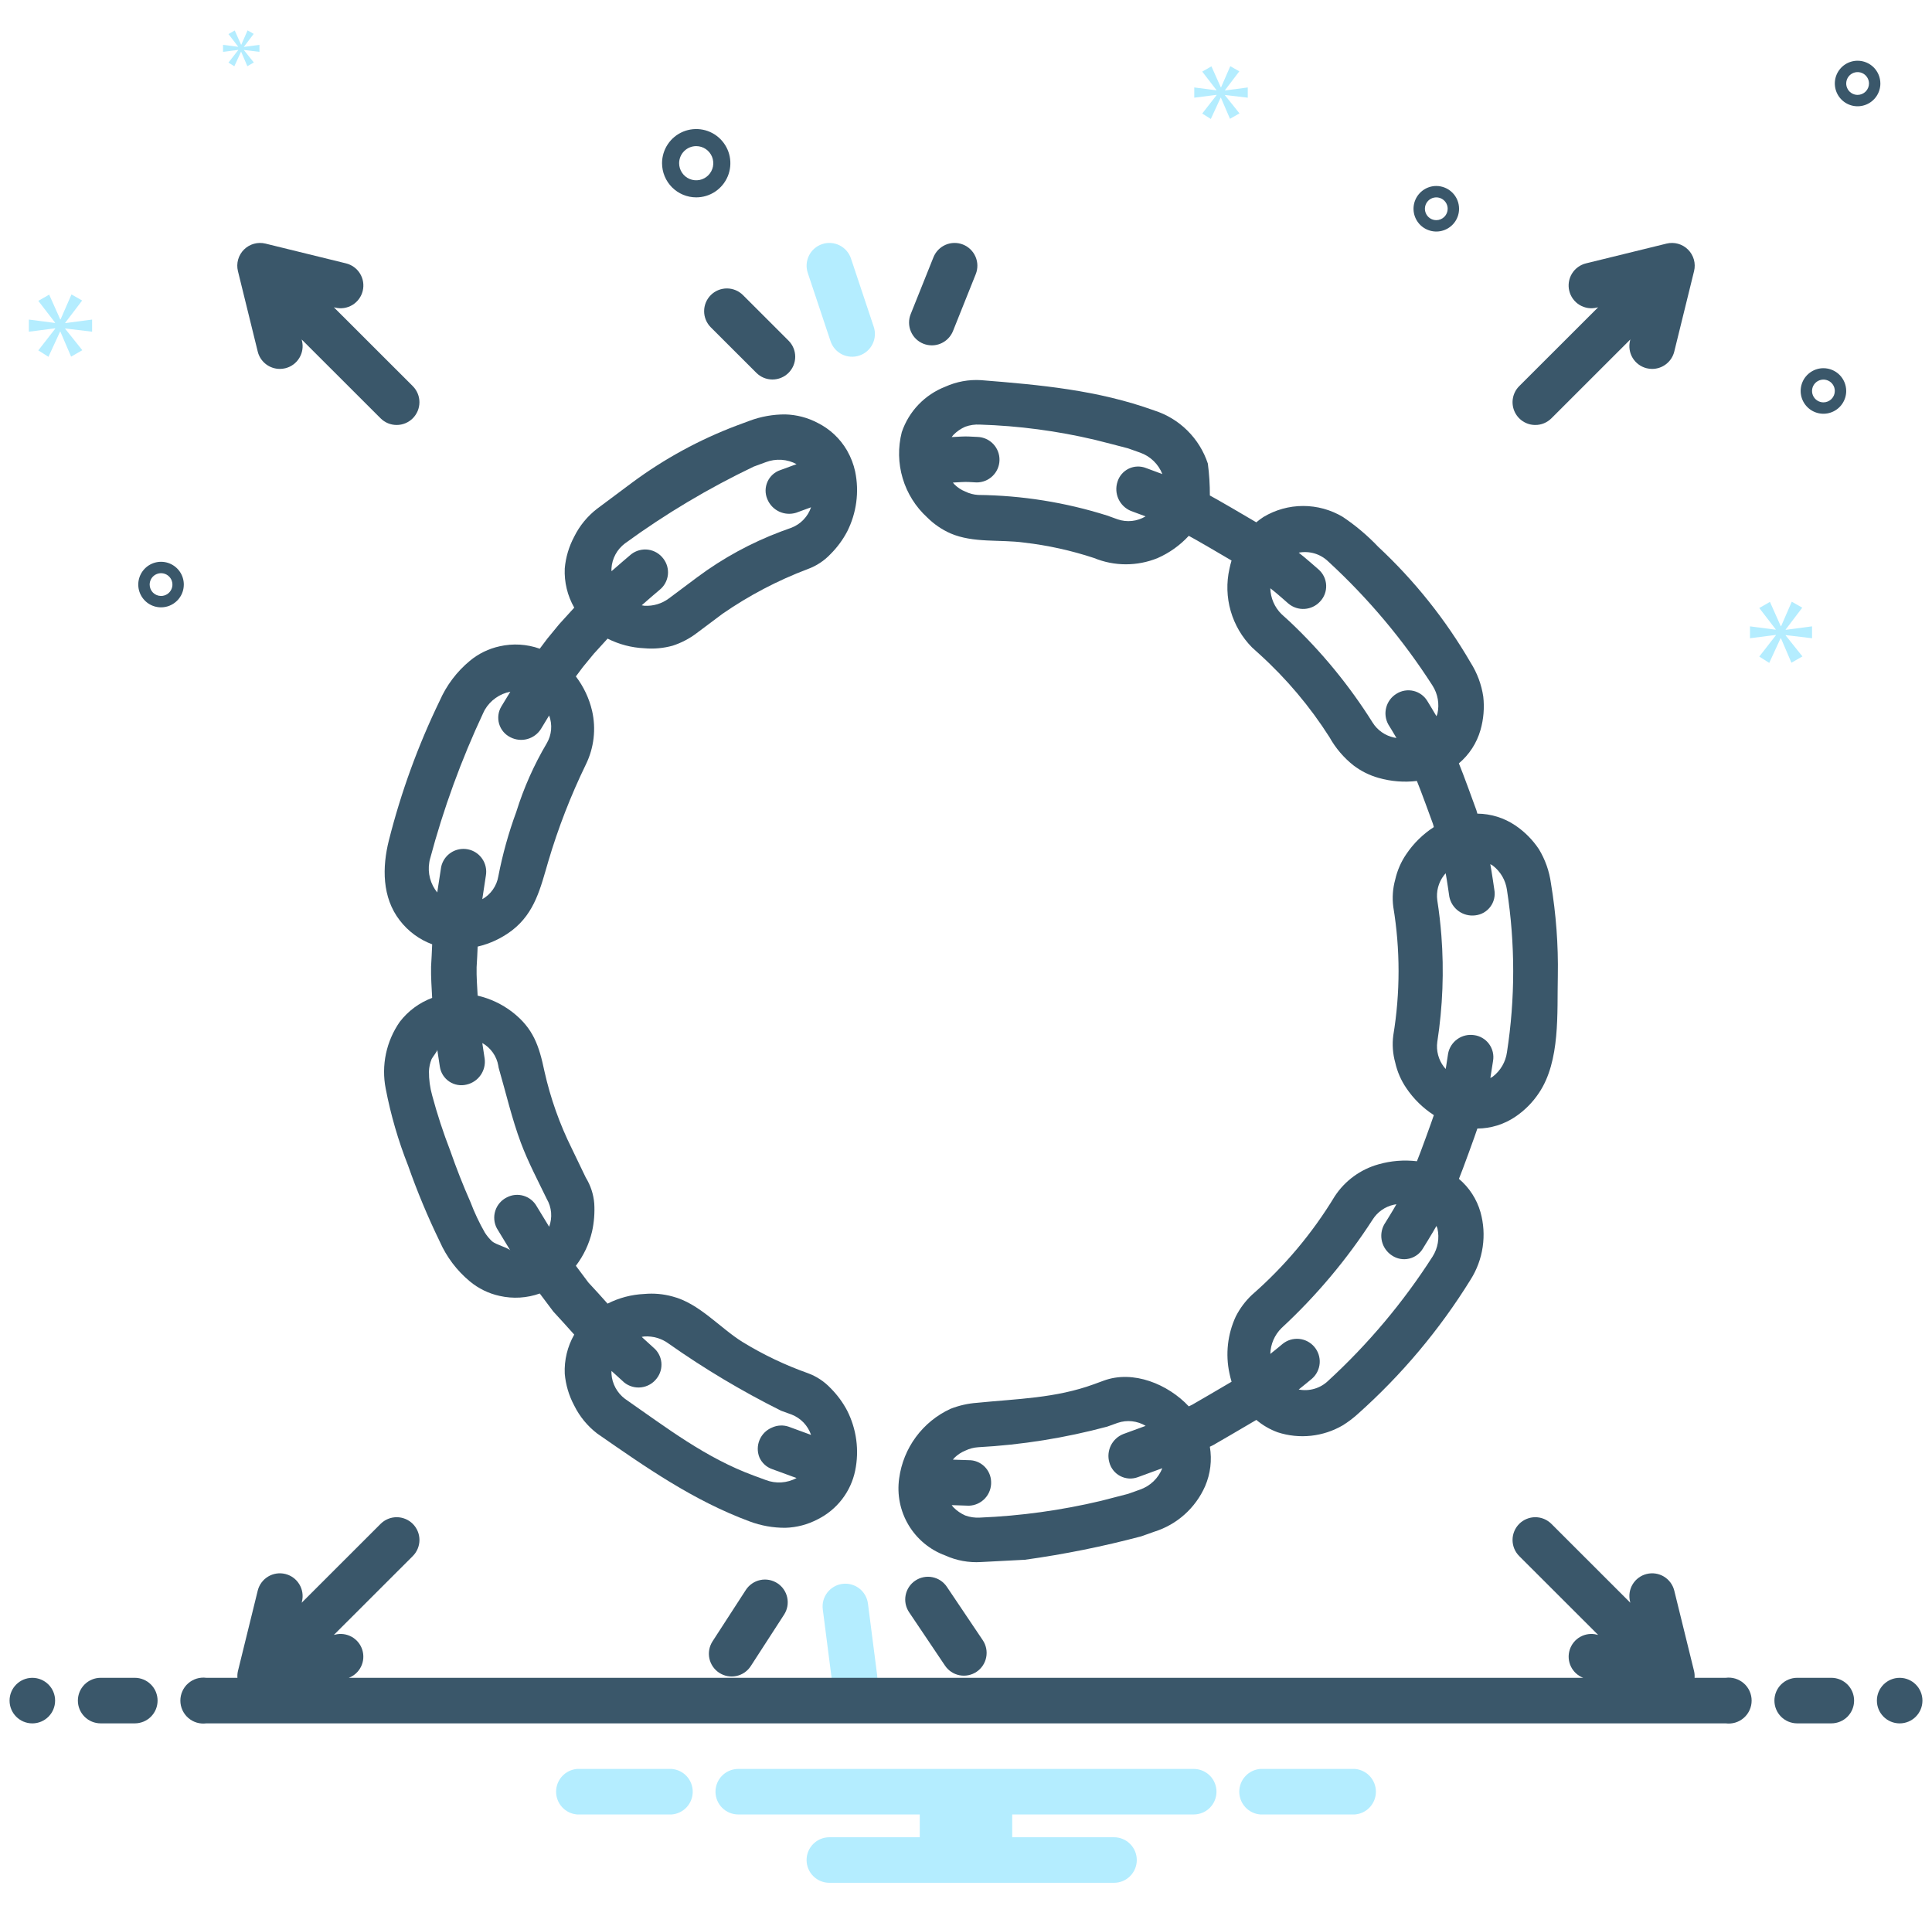 <svg width="101" height="100" viewBox="0 0 101 100" fill="none" xmlns="http://www.w3.org/2000/svg">
<g clip-path="url(#clip0_146_10811)">
<path d="M70.83 92.46H65.885C65.586 92.484 65.306 92.619 65.103 92.84C64.899 93.061 64.786 93.35 64.786 93.65C64.786 93.95 64.899 94.239 65.103 94.46C65.306 94.681 65.586 94.816 65.885 94.84H70.83C71.129 94.816 71.409 94.681 71.612 94.46C71.816 94.239 71.929 93.95 71.929 93.65C71.929 93.35 71.816 93.061 71.612 92.84C71.409 92.619 71.129 92.484 70.83 92.46Z" fill="#B4EDFF"/>
<path d="M35.115 92.46H30.17C29.871 92.484 29.592 92.619 29.388 92.84C29.184 93.061 29.071 93.35 29.071 93.65C29.071 93.95 29.184 94.239 29.388 94.46C29.592 94.681 29.871 94.816 30.17 94.84H35.115C35.414 94.816 35.694 94.681 35.898 94.46C36.101 94.239 36.214 93.95 36.214 93.65C36.214 93.35 36.101 93.061 35.898 92.84C35.694 92.619 35.414 92.484 35.115 92.46Z" fill="#B4EDFF"/>
<path d="M62.404 92.46H38.595C38.279 92.46 37.976 92.585 37.753 92.808C37.53 93.031 37.404 93.334 37.404 93.65C37.404 93.966 37.53 94.269 37.753 94.492C37.976 94.715 38.279 94.84 38.595 94.84H48.083V96.031H43.357C43.041 96.031 42.738 96.156 42.515 96.38C42.292 96.603 42.166 96.906 42.166 97.221C42.166 97.537 42.292 97.84 42.515 98.063C42.738 98.286 43.041 98.412 43.357 98.412H58.238C58.553 98.412 58.856 98.286 59.079 98.063C59.303 97.84 59.428 97.537 59.428 97.221C59.428 96.906 59.303 96.603 59.079 96.38C58.856 96.156 58.553 96.031 58.238 96.031H52.916V94.84H62.404C62.72 94.84 63.023 94.715 63.246 94.492C63.469 94.269 63.595 93.966 63.595 93.65C63.595 93.334 63.469 93.031 63.246 92.808C63.023 92.585 62.72 92.46 62.404 92.46Z" fill="#B4EDFF"/>
<path d="M36.396 10.316C36.749 10.316 37.094 10.212 37.388 10.016C37.682 9.819 37.911 9.54 38.046 9.214C38.181 8.888 38.216 8.529 38.148 8.182C38.079 7.836 37.908 7.518 37.659 7.268C37.409 7.018 37.091 6.848 36.744 6.779C36.398 6.711 36.039 6.746 35.713 6.881C35.386 7.016 35.108 7.245 34.911 7.539C34.715 7.832 34.61 8.178 34.61 8.531C34.611 9.004 34.799 9.458 35.134 9.793C35.469 10.128 35.923 10.316 36.396 10.316ZM36.396 7.638C36.573 7.638 36.745 7.69 36.892 7.788C37.039 7.887 37.153 8.026 37.221 8.189C37.288 8.352 37.306 8.532 37.272 8.705C37.237 8.878 37.152 9.037 37.027 9.162C36.903 9.287 36.743 9.372 36.57 9.407C36.397 9.441 36.218 9.423 36.054 9.356C35.891 9.288 35.752 9.174 35.654 9.027C35.556 8.88 35.503 8.707 35.503 8.531C35.503 8.294 35.598 8.067 35.765 7.9C35.932 7.732 36.159 7.638 36.396 7.638Z" fill="#3A576A"/>
<path d="M95.324 19.245C95.089 19.245 94.859 19.315 94.663 19.446C94.467 19.577 94.314 19.762 94.224 19.98C94.134 20.198 94.111 20.437 94.157 20.668C94.203 20.899 94.316 21.111 94.483 21.277C94.649 21.444 94.861 21.557 95.092 21.603C95.323 21.649 95.562 21.626 95.78 21.535C95.997 21.445 96.183 21.293 96.314 21.097C96.445 20.901 96.515 20.671 96.515 20.436C96.514 20.12 96.389 19.817 96.166 19.594C95.942 19.371 95.64 19.245 95.324 19.245ZM95.324 21.031C95.207 21.031 95.091 20.996 94.994 20.93C94.896 20.865 94.819 20.772 94.774 20.663C94.729 20.555 94.718 20.435 94.74 20.32C94.763 20.204 94.82 20.098 94.903 20.015C94.987 19.931 95.093 19.875 95.208 19.852C95.324 19.829 95.443 19.841 95.552 19.886C95.661 19.931 95.754 20.007 95.819 20.105C95.885 20.203 95.919 20.318 95.919 20.436C95.919 20.593 95.857 20.745 95.745 20.856C95.633 20.968 95.482 21.031 95.324 21.031Z" fill="#3A576A"/>
<path d="M97.11 3.174C96.875 3.174 96.645 3.244 96.449 3.374C96.253 3.505 96.101 3.691 96.01 3.909C95.92 4.126 95.897 4.366 95.943 4.597C95.989 4.827 96.102 5.04 96.269 5.206C96.435 5.373 96.647 5.486 96.878 5.532C97.109 5.578 97.348 5.554 97.566 5.464C97.784 5.374 97.969 5.221 98.1 5.026C98.231 4.83 98.301 4.6 98.301 4.364C98.3 4.049 98.175 3.746 97.952 3.523C97.729 3.3 97.426 3.174 97.11 3.174ZM97.11 4.96C96.993 4.96 96.878 4.925 96.78 4.859C96.682 4.794 96.606 4.701 96.561 4.592C96.515 4.483 96.504 4.364 96.527 4.248C96.55 4.133 96.606 4.027 96.689 3.943C96.773 3.86 96.879 3.803 96.994 3.78C97.11 3.758 97.229 3.769 97.338 3.814C97.447 3.859 97.54 3.936 97.605 4.034C97.671 4.131 97.706 4.247 97.706 4.364C97.706 4.522 97.643 4.673 97.531 4.785C97.419 4.897 97.268 4.959 97.11 4.96Z" fill="#3A576A"/>
<path d="M75.086 9.721C74.85 9.721 74.62 9.791 74.425 9.922C74.229 10.053 74.076 10.239 73.986 10.456C73.896 10.674 73.872 10.913 73.918 11.144C73.964 11.375 74.078 11.587 74.244 11.754C74.411 11.92 74.623 12.033 74.854 12.079C75.085 12.125 75.324 12.102 75.542 12.011C75.759 11.921 75.945 11.769 76.076 11.573C76.207 11.377 76.276 11.147 76.276 10.912C76.276 10.596 76.151 10.293 75.927 10.07C75.704 9.847 75.402 9.722 75.086 9.721ZM75.086 11.507C74.968 11.507 74.853 11.472 74.755 11.407C74.657 11.341 74.581 11.248 74.536 11.139C74.491 11.031 74.479 10.911 74.502 10.796C74.525 10.68 74.582 10.574 74.665 10.491C74.748 10.408 74.854 10.351 74.97 10.328C75.085 10.305 75.205 10.317 75.314 10.362C75.422 10.407 75.516 10.483 75.581 10.581C75.646 10.679 75.681 10.794 75.681 10.912C75.681 11.069 75.618 11.221 75.507 11.332C75.395 11.444 75.244 11.507 75.086 11.507Z" fill="#3A576A"/>
<path d="M9.609 30.555C9.609 30.319 9.54 30.089 9.409 29.893C9.278 29.698 9.092 29.545 8.875 29.455C8.657 29.365 8.418 29.341 8.187 29.387C7.956 29.433 7.744 29.547 7.577 29.713C7.411 29.879 7.297 30.092 7.251 30.323C7.205 30.553 7.229 30.793 7.319 31.01C7.409 31.228 7.562 31.414 7.758 31.545C7.953 31.675 8.184 31.745 8.419 31.745C8.735 31.745 9.037 31.619 9.26 31.396C9.484 31.173 9.609 30.87 9.609 30.555ZM7.824 30.555C7.824 30.437 7.859 30.322 7.924 30.224C7.989 30.126 8.082 30.05 8.191 30.005C8.3 29.96 8.42 29.948 8.535 29.971C8.651 29.994 8.757 30.051 8.84 30.134C8.923 30.217 8.98 30.323 9.003 30.439C9.026 30.554 9.014 30.674 8.969 30.782C8.924 30.891 8.848 30.984 8.75 31.05C8.652 31.115 8.537 31.15 8.419 31.15C8.261 31.15 8.11 31.087 7.998 30.976C7.887 30.864 7.824 30.713 7.824 30.555Z" fill="#3A576A"/>
<path d="M3.409 16.871L4.295 15.707L3.736 15.391L3.167 16.694H3.149L2.571 15.4L2.003 15.726L2.878 16.862V16.881L1.509 16.703V17.337L2.887 17.16V17.179L2.003 18.314L2.533 18.65L3.139 17.337H3.158L3.717 18.641L4.303 18.305L3.409 17.188V17.169L4.815 17.337V16.703L3.409 16.889V16.871Z" fill="#B4EDFF"/>
<path d="M12.453 2.618L11.944 3.272L12.25 3.465L12.598 2.709H12.609L12.931 3.46L13.269 3.266L12.754 2.623V2.612L13.563 2.709V2.344L12.754 2.452V2.441L13.263 1.771L12.942 1.588L12.614 2.338H12.604L12.271 1.593L11.944 1.781L12.448 2.436V2.446L11.659 2.344V2.709L12.453 2.607V2.618Z" fill="#B4EDFF"/>
<path d="M94.729 33.36V32.739L93.35 32.921V32.904L94.218 31.762L93.669 31.451L93.112 32.73H93.094L92.528 31.46L91.97 31.78L92.829 32.895V32.913L91.485 32.739V33.36L92.838 33.187V33.205L91.97 34.319L92.491 34.648L93.085 33.36H93.103L93.651 34.639L94.226 34.31L93.35 33.214V33.196L94.729 33.36Z" fill="#B4EDFF"/>
<path d="M64.04 4.712L64.789 3.728L64.316 3.46L63.836 4.563H63.819L63.331 3.468L62.85 3.743L63.591 4.705V4.721L62.433 4.571V5.106L63.599 4.957V4.973L62.85 5.934L63.299 6.218L63.812 5.106H63.827L64.3 6.21L64.797 5.926L64.04 4.981V4.965L65.23 5.106V4.571L64.04 4.728V4.712Z" fill="#B4EDFF"/>
<path d="M13.474 18.378C13.538 18.636 13.686 18.865 13.895 19.029C14.105 19.193 14.363 19.282 14.629 19.283C14.725 19.283 14.821 19.271 14.914 19.248C15.066 19.211 15.209 19.145 15.335 19.052C15.461 18.96 15.567 18.843 15.648 18.71C15.729 18.576 15.783 18.428 15.807 18.273C15.831 18.119 15.823 17.962 15.786 17.81L15.769 17.742L19.896 21.865C20.119 22.088 20.421 22.213 20.737 22.213C21.052 22.213 21.355 22.088 21.578 21.865C21.801 21.642 21.926 21.34 21.927 21.024C21.927 20.709 21.802 20.407 21.579 20.183L17.453 16.061L17.52 16.077C17.672 16.114 17.83 16.122 17.985 16.099C18.139 16.075 18.288 16.021 18.422 15.941C18.555 15.86 18.672 15.753 18.765 15.627C18.858 15.501 18.925 15.358 18.962 15.206C18.999 15.055 19.006 14.897 18.983 14.742C18.959 14.587 18.905 14.439 18.824 14.305C18.743 14.171 18.636 14.055 18.51 13.963C18.384 13.87 18.241 13.803 18.089 13.766L13.879 12.733C13.68 12.684 13.472 12.687 13.275 12.742C13.078 12.797 12.898 12.902 12.753 13.046C12.608 13.191 12.503 13.371 12.448 13.568C12.393 13.765 12.39 13.973 12.439 14.172L13.474 18.378Z" fill="#3A576A"/>
<path d="M80.262 22.213C80.418 22.214 80.573 22.183 80.718 22.123C80.862 22.063 80.993 21.976 81.104 21.865L85.23 17.742L85.213 17.81C85.176 17.962 85.169 18.119 85.193 18.273C85.216 18.428 85.27 18.576 85.351 18.71C85.432 18.843 85.539 18.96 85.665 19.052C85.791 19.145 85.934 19.211 86.085 19.248C86.179 19.271 86.275 19.283 86.371 19.283C86.637 19.282 86.895 19.193 87.104 19.029C87.314 18.865 87.462 18.636 87.526 18.378L88.561 14.172C88.61 13.973 88.607 13.765 88.552 13.568C88.496 13.371 88.391 13.191 88.246 13.046C88.102 12.902 87.922 12.797 87.725 12.742C87.528 12.687 87.32 12.684 87.121 12.733L82.911 13.766C82.759 13.803 82.616 13.87 82.49 13.963C82.364 14.055 82.257 14.171 82.176 14.305C82.095 14.439 82.041 14.587 82.017 14.742C81.993 14.897 82 15.055 82.038 15.206C82.075 15.358 82.142 15.501 82.235 15.627C82.328 15.753 82.444 15.86 82.578 15.941C82.712 16.021 82.861 16.075 83.015 16.099C83.17 16.122 83.328 16.114 83.48 16.077L83.547 16.061L79.42 20.183C79.254 20.349 79.141 20.561 79.095 20.792C79.049 21.023 79.073 21.262 79.163 21.48C79.253 21.697 79.406 21.883 79.601 22.013C79.797 22.144 80.027 22.214 80.262 22.213Z" fill="#3A576A"/>
<path d="M76.269 61.617C76.421 61.264 77.172 59.192 77.233 58.988C77.938 58.983 78.626 58.77 79.211 58.376C79.702 58.046 80.123 57.622 80.45 57.13C81.58 55.459 81.395 52.932 81.439 51.015C81.468 49.393 81.347 47.773 81.08 46.173C80.995 45.54 80.781 44.932 80.45 44.386C80.123 43.893 79.701 43.47 79.211 43.14C78.626 42.746 77.938 42.534 77.233 42.528C77.215 42.466 77.201 42.405 77.18 42.344C77.07 42.039 76.471 40.386 76.266 39.9C76.809 39.444 77.202 38.837 77.397 38.155C77.559 37.588 77.608 36.993 77.541 36.407C77.447 35.776 77.221 35.171 76.879 34.632C75.574 32.386 73.945 30.345 72.044 28.575C71.488 27.989 70.868 27.467 70.197 27.017C69.57 26.643 68.853 26.446 68.123 26.447C67.393 26.447 66.677 26.646 66.051 27.022C65.92 27.107 65.795 27.2 65.676 27.301C65.346 27.099 63.441 25.992 63.248 25.898C63.251 25.34 63.216 24.784 63.143 24.231C62.928 23.579 62.562 22.988 62.074 22.505C61.587 22.022 60.992 21.662 60.338 21.454C57.377 20.384 54.374 20.117 51.285 19.87C50.644 19.83 50.003 19.948 49.418 20.212C48.888 20.418 48.409 20.738 48.015 21.149C47.622 21.56 47.324 22.052 47.142 22.591C46.939 23.385 46.956 24.218 47.19 25.002C47.424 25.787 47.867 26.493 48.471 27.045C48.822 27.395 49.234 27.677 49.687 27.879C50.892 28.397 52.28 28.186 53.551 28.362C54.79 28.506 56.01 28.776 57.194 29.167C58.258 29.604 59.452 29.605 60.517 29.17C61.134 28.899 61.689 28.503 62.146 28.007C62.328 28.095 64.08 29.114 64.382 29.298C64.339 29.442 64.301 29.587 64.272 29.732C64.109 30.461 64.131 31.22 64.338 31.938C64.545 32.656 64.929 33.311 65.455 33.842C65.455 33.842 65.611 33.983 65.845 34.196C67.252 35.471 68.482 36.93 69.502 38.532C69.82 39.104 70.249 39.606 70.763 40.011C71.152 40.306 71.593 40.526 72.063 40.658C72.715 40.845 73.397 40.9 74.071 40.82C74.259 41.266 74.808 42.781 74.91 43.059C74.929 43.116 74.942 43.173 74.958 43.23C74.386 43.6 73.895 44.082 73.515 44.648C73.241 45.05 73.045 45.501 72.938 45.977C72.81 46.439 72.775 46.922 72.837 47.398C73.205 49.622 73.205 51.891 72.838 54.115C72.775 54.592 72.81 55.076 72.939 55.539C73.045 56.014 73.241 56.465 73.515 56.868C73.895 57.434 74.386 57.916 74.958 58.285C74.902 58.473 74.214 60.372 74.073 60.697C73.4 60.617 72.716 60.671 72.064 60.858C71.122 61.12 70.308 61.716 69.774 62.533C68.607 64.459 67.151 66.193 65.456 67.674C65.107 68.001 64.818 68.387 64.602 68.814C64.173 69.742 64.057 70.785 64.273 71.785C64.302 71.93 64.34 72.076 64.384 72.221C63.97 72.472 62.321 73.425 62.321 73.425C62.261 73.454 62.205 73.481 62.147 73.509C61.071 72.358 59.245 71.589 57.689 72.168C57.689 72.168 57.492 72.24 57.195 72.349C55.178 73.088 53.176 73.111 51.076 73.323C50.6 73.357 50.132 73.464 49.688 73.638C48.972 73.968 48.351 74.474 47.882 75.108C47.414 75.742 47.113 76.485 47.007 77.266C46.885 78.114 47.058 78.978 47.497 79.713C47.936 80.448 48.615 81.01 49.419 81.304C50.004 81.569 50.645 81.686 51.286 81.646L53.586 81.526C55.632 81.242 57.66 80.833 59.658 80.303C60.066 80.158 60.338 80.062 60.338 80.062C60.925 79.879 61.467 79.572 61.925 79.162C62.384 78.752 62.75 78.248 62.999 77.685C63.279 77.035 63.366 76.317 63.248 75.619C63.307 75.59 63.363 75.563 63.422 75.534C63.422 75.534 65.225 74.492 65.678 74.217C66.01 74.497 66.388 74.717 66.796 74.865C67.357 75.047 67.95 75.108 68.536 75.045C69.123 74.982 69.689 74.796 70.198 74.499C70.474 74.327 70.734 74.131 70.975 73.913C73.272 71.868 75.261 69.5 76.879 66.884C77.207 66.366 77.422 65.784 77.511 65.177C77.601 64.57 77.562 63.952 77.397 63.361C77.203 62.68 76.81 62.073 76.269 61.617ZM58.428 27.145C58.428 27.145 58.209 27.066 57.882 26.948C55.698 26.258 53.424 25.895 51.134 25.87C50.901 25.856 50.673 25.796 50.464 25.694C50.255 25.61 50.066 25.486 49.905 25.329C49.872 25.297 49.846 25.258 49.815 25.223C50.15 25.205 50.434 25.182 50.644 25.194C50.907 25.208 51.057 25.216 51.057 25.216C51.369 25.217 51.669 25.096 51.892 24.878C52.116 24.661 52.245 24.364 52.251 24.052C52.258 23.741 52.142 23.439 51.929 23.212C51.715 22.984 51.421 22.85 51.109 22.838C51.109 22.838 50.945 22.83 50.657 22.816C50.428 22.803 50.117 22.826 49.751 22.845C49.783 22.807 49.809 22.765 49.844 22.729C50.021 22.55 50.229 22.406 50.459 22.305C50.705 22.216 50.965 22.178 51.226 22.193C53.252 22.256 55.266 22.523 57.238 22.988C57.817 23.132 58.393 23.284 58.97 23.434C59.347 23.567 59.598 23.657 59.598 23.657C59.862 23.749 60.103 23.897 60.304 24.091C60.506 24.285 60.663 24.52 60.765 24.78C60.24 24.585 59.916 24.465 59.916 24.465C59.771 24.407 59.615 24.38 59.458 24.385C59.302 24.39 59.148 24.428 59.007 24.496C58.866 24.564 58.741 24.661 58.639 24.78C58.537 24.899 58.462 25.038 58.417 25.188C58.323 25.482 58.342 25.801 58.471 26.082C58.6 26.362 58.83 26.584 59.115 26.704C59.115 26.704 59.409 26.813 59.887 26.99C59.67 27.121 59.427 27.202 59.175 27.229C58.922 27.256 58.667 27.227 58.428 27.145ZM59.599 77.859C59.599 77.859 59.347 77.949 58.971 78.083C58.583 78.183 58.067 78.317 57.55 78.45C55.475 78.942 53.358 79.235 51.227 79.323C50.967 79.339 50.705 79.301 50.46 79.212C50.23 79.11 50.021 78.966 49.845 78.787C49.81 78.751 49.783 78.71 49.752 78.671C49.922 78.68 50.652 78.701 50.652 78.701C50.811 78.696 50.967 78.66 51.111 78.594C51.255 78.528 51.385 78.435 51.493 78.319C51.601 78.203 51.685 78.067 51.74 77.918C51.795 77.769 51.82 77.611 51.813 77.453C51.806 77.148 51.679 76.858 51.459 76.646C51.239 76.434 50.945 76.317 50.639 76.322C50.639 76.322 49.97 76.302 49.814 76.294C49.845 76.259 49.872 76.22 49.905 76.188C50.066 76.031 50.256 75.906 50.465 75.822C50.674 75.72 50.902 75.66 51.135 75.645C53.415 75.521 55.676 75.16 57.882 74.568C58.21 74.45 58.428 74.372 58.428 74.372C58.669 74.289 58.925 74.261 59.177 74.288C59.43 74.315 59.674 74.397 59.892 74.528C59.182 74.787 58.722 74.956 58.722 74.956C58.438 75.069 58.207 75.283 58.072 75.556C57.938 75.83 57.909 76.144 57.993 76.437C58.033 76.59 58.106 76.733 58.205 76.857C58.304 76.98 58.428 77.082 58.569 77.154C58.709 77.227 58.864 77.269 59.022 77.279C59.18 77.288 59.338 77.264 59.487 77.209C59.487 77.209 59.989 77.024 60.763 76.741C60.661 77 60.504 77.234 60.303 77.427C60.102 77.62 59.862 77.767 59.599 77.859ZM71.757 37.768C70.542 35.833 69.087 34.06 67.425 32.491C67.168 32.257 66.996 32.101 66.996 32.101C66.632 31.743 66.422 31.258 66.409 30.747C66.678 30.948 67.358 31.552 67.358 31.552C67.595 31.749 67.898 31.847 68.205 31.827C68.512 31.806 68.799 31.669 69.008 31.443C69.117 31.329 69.201 31.195 69.256 31.048C69.311 30.9 69.336 30.743 69.328 30.586C69.321 30.429 69.281 30.275 69.213 30.134C69.144 29.992 69.047 29.866 68.929 29.763C68.929 29.763 68.186 29.107 67.893 28.887C68.168 28.835 68.451 28.849 68.72 28.928C68.988 29.008 69.233 29.151 69.434 29.345C71.526 31.268 73.362 33.453 74.895 35.846C75.167 36.278 75.257 36.8 75.146 37.299C75.134 37.346 75.111 37.389 75.094 37.435C75.012 37.286 74.631 36.663 74.631 36.663C74.552 36.526 74.447 36.408 74.321 36.313C74.195 36.219 74.052 36.151 73.899 36.114C73.746 36.077 73.587 36.072 73.432 36.098C73.277 36.124 73.129 36.181 72.997 36.266C72.735 36.428 72.546 36.684 72.468 36.981C72.389 37.279 72.428 37.595 72.577 37.865C72.577 37.865 72.928 38.435 73.003 38.573C72.956 38.563 72.909 38.56 72.863 38.548C72.636 38.497 72.422 38.403 72.232 38.269C72.042 38.135 71.88 37.965 71.757 37.768ZM75.352 48.902C75.305 48.289 75.233 47.675 75.138 47.058C75.106 46.828 75.121 46.594 75.18 46.37C75.24 46.145 75.344 45.935 75.486 45.751C75.513 45.713 75.546 45.68 75.576 45.644C75.64 45.971 75.767 46.871 75.767 46.871C75.829 47.174 76.002 47.443 76.253 47.623C76.504 47.804 76.814 47.883 77.121 47.845C77.276 47.828 77.427 47.78 77.563 47.703C77.699 47.626 77.817 47.521 77.911 47.396C78.005 47.271 78.072 47.128 78.108 46.975C78.144 46.823 78.149 46.665 78.121 46.511C78.121 46.511 77.98 45.528 77.908 45.169C77.951 45.194 77.998 45.213 78.038 45.242C78.443 45.552 78.71 46.009 78.78 46.515C79.215 49.327 79.215 52.188 78.78 55C78.71 55.506 78.443 55.964 78.038 56.275C77.999 56.303 77.954 56.321 77.912 56.346C77.94 56.178 78.052 55.456 78.052 55.456C78.079 55.301 78.075 55.143 78.039 54.99C78.003 54.837 77.937 54.693 77.843 54.566C77.75 54.439 77.632 54.333 77.496 54.254C77.361 54.174 77.21 54.123 77.054 54.104C76.75 54.06 76.44 54.134 76.189 54.312C75.938 54.49 75.764 54.757 75.705 55.059C75.705 55.059 75.603 55.722 75.579 55.875C75.548 55.838 75.514 55.804 75.486 55.766C75.344 55.582 75.24 55.372 75.181 55.147C75.121 54.923 75.106 54.689 75.138 54.459C75.422 52.621 75.494 50.756 75.352 48.902ZM74.896 65.671C73.364 68.064 71.528 70.249 69.435 72.171C69.233 72.366 68.988 72.509 68.719 72.588C68.45 72.668 68.167 72.681 67.892 72.628C68.028 72.527 68.59 72.059 68.59 72.059C68.824 71.853 68.967 71.563 68.99 71.252C69.012 70.941 68.911 70.634 68.709 70.397C68.507 70.159 68.22 70.01 67.91 69.982C67.599 69.954 67.29 70.049 67.049 70.246C67.049 70.246 66.534 70.675 66.409 70.768C66.422 70.258 66.633 69.773 66.996 69.415C68.814 67.732 70.413 65.828 71.757 63.748C71.881 63.551 72.042 63.381 72.232 63.247C72.422 63.114 72.637 63.019 72.864 62.969C72.909 62.957 72.955 62.953 73.001 62.944C72.841 63.238 72.359 64.008 72.359 64.008C72.211 64.28 72.171 64.597 72.248 64.897C72.324 65.196 72.511 65.456 72.77 65.624C72.9 65.711 73.047 65.771 73.201 65.799C73.355 65.827 73.513 65.823 73.665 65.787C73.817 65.752 73.96 65.685 74.086 65.592C74.211 65.498 74.316 65.38 74.394 65.244C74.394 65.244 74.919 64.4 75.093 64.078C75.111 64.125 75.134 64.169 75.147 64.217C75.258 64.716 75.168 65.238 74.896 65.671Z" fill="#3A576A"/>
<path d="M44.705 76.874C44.927 75.807 44.778 74.697 44.285 73.726C44.057 73.296 43.766 72.902 43.422 72.558C43.092 72.208 42.685 71.939 42.233 71.774C41.041 71.351 39.897 70.805 38.818 70.144C37.639 69.414 36.552 68.121 35.159 67.766C34.678 67.633 34.178 67.589 33.681 67.634C33.013 67.664 32.359 67.836 31.762 68.139C31.439 67.779 31.105 67.401 30.758 67.034C30.538 66.74 30.32 66.448 30.105 66.161C30.511 65.629 30.799 65.018 30.952 64.367C31.058 63.885 31.096 63.392 31.066 62.9C31.027 62.423 30.876 61.962 30.625 61.554C30.625 61.554 30.26 60.796 29.895 60.038C29.257 58.755 28.776 57.399 28.463 56C28.185 54.679 27.89 53.751 26.77 52.888C26.237 52.481 25.624 52.192 24.97 52.041C24.945 51.556 24.905 51.055 24.916 50.55C24.94 50.189 24.956 49.83 24.971 49.477C25.624 49.325 26.237 49.036 26.77 48.629C27.969 47.704 28.259 46.397 28.664 45.02C29.178 43.283 29.834 41.592 30.625 39.963C31.053 39.091 31.169 38.098 30.952 37.151C30.799 36.5 30.51 35.888 30.105 35.356C30.225 35.195 30.346 35.033 30.471 34.866L31.041 34.173C31.284 33.906 31.526 33.641 31.763 33.38C32.36 33.681 33.013 33.853 33.681 33.883C34.177 33.928 34.678 33.883 35.159 33.751C35.613 33.605 36.038 33.383 36.418 33.095C36.418 33.095 37.093 32.59 37.768 32.084C39.155 31.125 40.654 30.338 42.232 29.743C42.684 29.577 43.091 29.309 43.421 28.958C43.765 28.614 44.056 28.221 44.284 27.79C44.778 26.819 44.926 25.709 44.705 24.643C44.623 24.267 44.484 23.906 44.294 23.571C44.287 23.556 44.279 23.542 44.27 23.528C43.911 22.917 43.383 22.423 42.75 22.106C42.226 21.829 41.645 21.677 41.053 21.661C40.414 21.658 39.78 21.771 39.182 21.995C39.182 21.995 38.911 22.096 38.506 22.246C36.566 22.979 34.737 23.976 33.069 25.208C32.146 25.898 31.221 26.587 31.221 26.587C30.712 26.977 30.3 27.479 30.016 28.054C29.742 28.568 29.574 29.132 29.524 29.712C29.492 30.428 29.664 31.138 30.02 31.761C29.76 32.047 29.497 32.336 29.23 32.629L28.608 33.386C28.474 33.563 28.346 33.734 28.217 33.907C27.544 33.667 26.817 33.623 26.121 33.781C25.547 33.905 25.011 34.167 24.559 34.543C23.881 35.105 23.343 35.818 22.988 36.624C21.857 38.959 20.966 41.404 20.331 43.919C19.976 45.324 19.967 46.908 20.9 48.109C21.336 48.677 21.923 49.11 22.593 49.358C22.577 49.744 22.559 50.136 22.535 50.53C22.524 51.083 22.566 51.631 22.592 52.158C21.922 52.408 21.336 52.841 20.9 53.408C20.55 53.91 20.304 54.478 20.177 55.078C20.05 55.678 20.045 56.297 20.163 56.898C20.427 58.274 20.819 59.622 21.334 60.925C21.809 62.278 22.362 63.603 22.989 64.893C23.344 65.699 23.882 66.412 24.56 66.974C25.011 67.35 25.547 67.612 26.121 67.736C26.818 67.894 27.545 67.85 28.218 67.61C28.451 67.919 28.685 68.232 28.923 68.549C29.3 68.953 29.665 69.366 30.019 69.758C29.664 70.38 29.492 71.09 29.524 71.806C29.575 72.386 29.742 72.949 30.017 73.463C30.301 74.038 30.713 74.54 31.222 74.93C33.781 76.707 36.242 78.429 39.183 79.521C39.781 79.746 40.416 79.859 41.055 79.856C41.647 79.839 42.227 79.687 42.751 79.41C43.247 79.162 43.681 78.805 44.019 78.366C44.358 77.927 44.592 77.417 44.705 76.874ZM32.672 28.403C34.788 26.86 37.043 25.516 39.407 24.387C39.783 24.249 40.033 24.157 40.033 24.157C40.293 24.058 40.571 24.016 40.849 24.033C41.127 24.051 41.397 24.128 41.642 24.26C41.484 24.319 40.797 24.57 40.797 24.57C40.648 24.619 40.512 24.699 40.396 24.803C40.28 24.908 40.187 25.036 40.123 25.178C40.059 25.321 40.025 25.475 40.023 25.631C40.021 25.787 40.052 25.942 40.113 26.086C40.229 26.373 40.449 26.606 40.729 26.738C41.008 26.87 41.328 26.892 41.623 26.8C41.623 26.8 42.253 26.57 42.4 26.515C42.318 26.756 42.184 26.977 42.008 27.16C41.833 27.345 41.618 27.488 41.381 27.581C41.381 27.581 41.163 27.66 40.836 27.779C39.272 28.366 37.797 29.169 36.457 30.166C35.713 30.722 34.968 31.279 34.968 31.279C34.599 31.554 34.145 31.689 33.685 31.662C33.639 31.658 33.593 31.645 33.547 31.638C33.791 31.416 34.488 30.826 34.488 30.826C34.726 30.633 34.879 30.355 34.915 30.051C34.95 29.747 34.865 29.442 34.678 29.199C34.584 29.073 34.465 28.966 34.329 28.885C34.193 28.805 34.042 28.753 33.886 28.731C33.729 28.71 33.57 28.721 33.417 28.762C33.264 28.803 33.121 28.874 32.997 28.971C32.997 28.971 32.239 29.612 31.968 29.857C31.968 29.808 31.962 29.759 31.966 29.71C31.982 29.454 32.053 29.205 32.175 28.979C32.297 28.753 32.467 28.557 32.672 28.403ZM22.442 45.078C22.449 45.018 22.462 44.958 22.48 44.899C23.18 42.273 24.113 39.715 25.267 37.254C25.316 37.148 25.35 37.091 25.35 37.091C25.492 36.849 25.685 36.641 25.914 36.48C26.143 36.318 26.404 36.207 26.679 36.154C26.389 36.63 26.211 36.924 26.211 36.924C26.129 37.059 26.076 37.211 26.056 37.368C26.036 37.525 26.049 37.685 26.093 37.837C26.138 37.989 26.215 38.13 26.317 38.251C26.419 38.371 26.546 38.47 26.689 38.539C26.96 38.677 27.274 38.709 27.567 38.629C27.861 38.548 28.115 38.361 28.278 38.104C28.278 38.104 28.442 37.834 28.707 37.397C28.796 37.633 28.831 37.886 28.81 38.138C28.788 38.39 28.711 38.633 28.583 38.851C27.915 39.979 27.381 41.181 26.991 42.432C26.587 43.529 26.273 44.657 26.051 45.806C26.009 46.054 25.912 46.291 25.767 46.497C25.622 46.704 25.433 46.875 25.213 46.999C25.326 46.253 25.4 45.768 25.4 45.768C25.454 45.462 25.386 45.146 25.21 44.889C25.034 44.631 24.764 44.453 24.459 44.393C24.153 44.333 23.836 44.394 23.575 44.565C23.314 44.736 23.131 45.002 23.064 45.306C23.064 45.306 22.983 45.835 22.858 46.648C22.681 46.431 22.553 46.179 22.481 45.908C22.409 45.638 22.396 45.355 22.442 45.078ZM25.348 64.428C25.056 63.918 24.805 63.386 24.597 62.836C24.206 61.954 23.854 61.053 23.536 60.142C23.171 59.2 22.857 58.239 22.595 57.264C22.479 56.852 22.421 56.426 22.424 55.998C22.433 55.779 22.48 55.562 22.563 55.358C22.602 55.265 22.87 54.946 22.859 54.868C22.943 55.418 22.995 55.758 22.995 55.758C23.019 55.915 23.075 56.065 23.16 56.198C23.246 56.332 23.358 56.446 23.49 56.534C23.622 56.621 23.771 56.68 23.927 56.707C24.083 56.734 24.243 56.728 24.397 56.689C24.694 56.62 24.954 56.444 25.128 56.193C25.302 55.943 25.377 55.637 25.337 55.335C25.337 55.335 25.29 55.023 25.213 54.518C25.433 54.642 25.622 54.813 25.767 55.02C25.913 55.227 26.01 55.463 26.052 55.712C26.057 55.765 26.068 55.817 26.084 55.868C26.459 57.158 26.76 58.472 27.23 59.732C27.608 60.741 28.115 61.698 28.583 62.666C28.711 62.884 28.788 63.127 28.81 63.379C28.831 63.63 28.797 63.883 28.708 64.12C28.315 63.474 28.06 63.056 28.06 63.056C27.912 62.789 27.666 62.591 27.375 62.503C27.084 62.415 26.769 62.444 26.499 62.584C26.356 62.654 26.229 62.752 26.125 62.872C26.022 62.991 25.943 63.131 25.894 63.282C25.845 63.433 25.827 63.592 25.841 63.75C25.854 63.908 25.899 64.061 25.974 64.202C25.974 64.202 26.251 64.658 26.679 65.362C26.6 65.233 25.903 65.046 25.725 64.883C25.581 64.748 25.454 64.595 25.348 64.428ZM40.035 77.36C40.035 77.36 39.784 77.267 39.408 77.129C36.88 76.199 34.855 74.629 32.672 73.115C32.467 72.96 32.298 72.764 32.176 72.538C32.054 72.312 31.982 72.063 31.966 71.807C31.962 71.757 31.968 71.708 31.968 71.658C32.382 72.033 32.636 72.264 32.636 72.264C32.761 72.363 32.903 72.436 33.056 72.479C33.209 72.522 33.368 72.534 33.526 72.514C33.683 72.495 33.835 72.444 33.973 72.365C34.111 72.286 34.231 72.181 34.327 72.055C34.517 71.816 34.605 71.513 34.574 71.21C34.542 70.907 34.392 70.629 34.158 70.435C34.158 70.435 33.925 70.223 33.547 69.879C33.593 69.872 33.639 69.859 33.686 69.855C34.145 69.827 34.6 69.963 34.968 70.238C36.833 71.551 38.795 72.721 40.836 73.738C41.163 73.857 41.382 73.936 41.382 73.936C41.619 74.028 41.833 74.172 42.009 74.356C42.185 74.54 42.318 74.76 42.4 75.001C41.691 74.741 41.231 74.572 41.231 74.572C40.944 74.474 40.63 74.49 40.355 74.618C40.065 74.739 39.833 74.969 39.71 75.258C39.587 75.547 39.582 75.873 39.696 76.166C39.758 76.311 39.85 76.441 39.966 76.548C40.081 76.656 40.218 76.738 40.367 76.789C40.367 76.789 40.869 76.972 41.643 77.256C41.398 77.387 41.128 77.465 40.85 77.483C40.573 77.501 40.294 77.459 40.035 77.36Z" fill="#3A576A"/>
<path d="M43.418 17.832C43.518 18.132 43.733 18.38 44.015 18.521C44.297 18.662 44.624 18.685 44.924 18.585C45.224 18.486 45.471 18.271 45.612 17.988C45.754 17.706 45.777 17.379 45.677 17.08L44.487 13.512C44.387 13.212 44.172 12.965 43.89 12.824C43.608 12.683 43.281 12.659 42.981 12.759C42.682 12.859 42.434 13.073 42.293 13.355C42.152 13.638 42.128 13.964 42.228 14.264L43.418 17.832Z" fill="#B4EDFF"/>
<path d="M39.539 19.486C39.65 19.597 39.781 19.685 39.925 19.745C40.07 19.805 40.224 19.836 40.381 19.836C40.537 19.836 40.692 19.805 40.836 19.746C40.981 19.686 41.112 19.598 41.223 19.488C41.333 19.378 41.421 19.246 41.481 19.102C41.541 18.957 41.572 18.803 41.572 18.646C41.572 18.49 41.541 18.335 41.481 18.191C41.421 18.046 41.333 17.915 41.223 17.805L38.842 15.426C38.731 15.315 38.6 15.227 38.456 15.167C38.312 15.107 38.157 15.076 38.001 15.076C37.844 15.076 37.689 15.107 37.545 15.166C37.4 15.226 37.269 15.314 37.158 15.424C37.048 15.535 36.96 15.666 36.9 15.81C36.84 15.955 36.81 16.11 36.81 16.266C36.81 16.422 36.84 16.577 36.9 16.721C36.96 16.866 37.048 16.997 37.158 17.108L39.539 19.486Z" fill="#3A576A"/>
<path d="M48.272 17.966C48.412 18.022 48.562 18.05 48.714 18.051C48.951 18.051 49.184 17.98 49.381 17.846C49.578 17.713 49.731 17.524 49.82 17.303L51.01 14.329C51.127 14.036 51.123 13.709 50.998 13.419C50.873 13.129 50.639 12.9 50.346 12.783C50.053 12.666 49.725 12.67 49.435 12.794C49.145 12.919 48.916 13.153 48.799 13.446L47.608 16.419C47.491 16.712 47.495 17.04 47.62 17.33C47.744 17.62 47.979 17.849 48.272 17.966Z" fill="#3A576A"/>
<path d="M45.374 83.816C45.354 83.661 45.304 83.511 45.226 83.376C45.148 83.24 45.044 83.121 44.921 83.026C44.797 82.93 44.656 82.86 44.505 82.819C44.354 82.778 44.197 82.767 44.041 82.787C43.886 82.807 43.737 82.857 43.601 82.935C43.466 83.013 43.347 83.116 43.251 83.24C43.058 83.49 42.972 83.806 43.013 84.119L43.493 87.85C43.53 88.137 43.67 88.4 43.887 88.591C44.104 88.782 44.383 88.887 44.672 88.888C44.723 88.888 44.774 88.885 44.825 88.878C44.98 88.858 45.13 88.808 45.265 88.73C45.401 88.653 45.52 88.549 45.615 88.425C45.711 88.302 45.781 88.161 45.822 88.01C45.863 87.859 45.874 87.702 45.854 87.547L45.374 83.816Z" fill="#B4EDFF"/>
<path d="M49.499 82.94C49.323 82.678 49.05 82.497 48.741 82.437C48.432 82.376 48.111 82.441 47.849 82.617C47.587 82.792 47.406 83.065 47.345 83.374C47.284 83.683 47.348 84.004 47.523 84.266L49.401 87.058C49.576 87.32 49.849 87.502 50.159 87.563C50.469 87.624 50.79 87.559 51.052 87.383C51.314 87.207 51.496 86.934 51.556 86.625C51.617 86.315 51.553 85.994 51.377 85.732L49.499 82.94Z" fill="#3A576A"/>
<path d="M40.637 82.752C40.372 82.581 40.05 82.521 39.741 82.587C39.433 82.653 39.163 82.839 38.991 83.103L37.249 85.792C37.165 85.923 37.106 86.07 37.078 86.223C37.05 86.377 37.052 86.535 37.085 86.688C37.118 86.841 37.18 86.985 37.269 87.114C37.358 87.243 37.471 87.353 37.602 87.437C37.733 87.522 37.88 87.581 38.034 87.609C38.188 87.637 38.345 87.635 38.498 87.602C38.651 87.569 38.796 87.507 38.925 87.418C39.053 87.329 39.163 87.216 39.248 87.085L40.989 84.396C41.074 84.265 41.133 84.118 41.161 83.965C41.189 83.811 41.187 83.654 41.154 83.501C41.122 83.348 41.059 83.203 40.97 83.075C40.882 82.946 40.768 82.836 40.637 82.752Z" fill="#3A576A"/>
<path d="M1.69 90.079C2.348 90.079 2.881 89.546 2.881 88.888C2.881 88.231 2.348 87.698 1.69 87.698C1.033 87.698 0.5 88.231 0.5 88.888C0.5 89.546 1.033 90.079 1.69 90.079Z" fill="#3A576A"/>
<path d="M7.047 87.697H5.262C4.946 87.697 4.643 87.823 4.42 88.046C4.197 88.269 4.071 88.572 4.071 88.888C4.071 89.204 4.197 89.506 4.42 89.73C4.643 89.953 4.946 90.078 5.262 90.078H7.047C7.363 90.078 7.666 89.953 7.889 89.73C8.113 89.506 8.238 89.204 8.238 88.888C8.238 88.572 8.113 88.269 7.889 88.046C7.666 87.823 7.363 87.697 7.047 87.697Z" fill="#3A576A"/>
<path d="M95.738 87.697H93.952C93.636 87.697 93.334 87.823 93.11 88.046C92.887 88.269 92.762 88.572 92.762 88.888C92.762 89.204 92.887 89.506 93.11 89.73C93.334 89.953 93.636 90.078 93.952 90.078H95.738C96.054 90.078 96.356 89.953 96.58 89.73C96.803 89.506 96.928 89.204 96.928 88.888C96.928 88.572 96.803 88.269 96.58 88.046C96.356 87.823 96.054 87.697 95.738 87.697Z" fill="#3A576A"/>
<path d="M99.31 90.079C99.967 90.079 100.5 89.546 100.5 88.888C100.5 88.231 99.967 87.698 99.31 87.698C98.652 87.698 98.119 88.231 98.119 88.888C98.119 89.546 98.652 90.079 99.31 90.079Z" fill="#3A576A"/>
<path d="M90.215 87.697H88.588C88.597 87.579 88.588 87.46 88.561 87.344L87.526 83.138C87.45 82.832 87.255 82.569 86.986 82.406C86.716 82.243 86.392 82.194 86.086 82.269C85.78 82.344 85.516 82.537 85.352 82.807C85.189 83.076 85.139 83.4 85.213 83.706L85.23 83.774L81.104 79.651C80.993 79.541 80.862 79.453 80.718 79.393C80.573 79.333 80.419 79.302 80.263 79.302C80.106 79.302 79.951 79.333 79.807 79.393C79.663 79.452 79.531 79.54 79.421 79.65C79.311 79.761 79.223 79.892 79.163 80.036C79.103 80.18 79.072 80.335 79.072 80.491C79.072 80.648 79.103 80.802 79.162 80.947C79.222 81.091 79.31 81.222 79.42 81.333L83.547 85.456L83.479 85.44C83.186 85.367 82.876 85.408 82.613 85.555C82.349 85.702 82.152 85.945 82.061 86.232C81.969 86.52 81.991 86.832 82.122 87.104C82.253 87.376 82.482 87.588 82.764 87.697H18.236C18.518 87.588 18.747 87.376 18.878 87.104C19.009 86.832 19.03 86.52 18.939 86.232C18.848 85.945 18.65 85.702 18.387 85.555C18.123 85.408 17.814 85.367 17.521 85.44L17.453 85.456L21.58 81.333C21.69 81.222 21.778 81.091 21.837 80.947C21.897 80.802 21.928 80.648 21.928 80.491C21.928 80.335 21.897 80.18 21.837 80.036C21.777 79.892 21.689 79.761 21.579 79.65C21.468 79.54 21.337 79.452 21.193 79.393C21.048 79.333 20.894 79.302 20.737 79.302C20.581 79.302 20.426 79.333 20.282 79.393C20.138 79.453 20.007 79.541 19.896 79.651L15.77 83.774L15.787 83.706C15.861 83.4 15.811 83.076 15.647 82.807C15.484 82.537 15.22 82.344 14.914 82.269C14.608 82.194 14.284 82.243 14.014 82.406C13.744 82.569 13.55 82.832 13.474 83.138L12.439 87.344C12.412 87.46 12.403 87.579 12.412 87.697H10.785C10.616 87.675 10.443 87.69 10.28 87.739C10.117 87.789 9.966 87.873 9.837 87.986C9.709 88.098 9.606 88.237 9.536 88.393C9.465 88.548 9.429 88.717 9.429 88.888C9.429 89.059 9.465 89.228 9.536 89.383C9.606 89.539 9.709 89.677 9.837 89.79C9.966 89.903 10.117 89.987 10.28 90.037C10.443 90.086 10.616 90.1 10.785 90.078H90.215C90.384 90.1 90.556 90.086 90.72 90.037C90.883 89.987 91.034 89.903 91.163 89.79C91.291 89.677 91.394 89.539 91.464 89.383C91.535 89.228 91.571 89.059 91.571 88.888C91.571 88.717 91.535 88.548 91.464 88.393C91.394 88.237 91.291 88.098 91.163 87.986C91.034 87.873 90.883 87.789 90.72 87.739C90.556 87.69 90.384 87.675 90.215 87.697Z" fill="#3A576A"/>
</g>
<defs>
<clipPath id="clip0_146_10811">
<rect width="100" height="100" fill="white" transform="translate(0.5)"/>
</clipPath>
</defs>
</svg>
